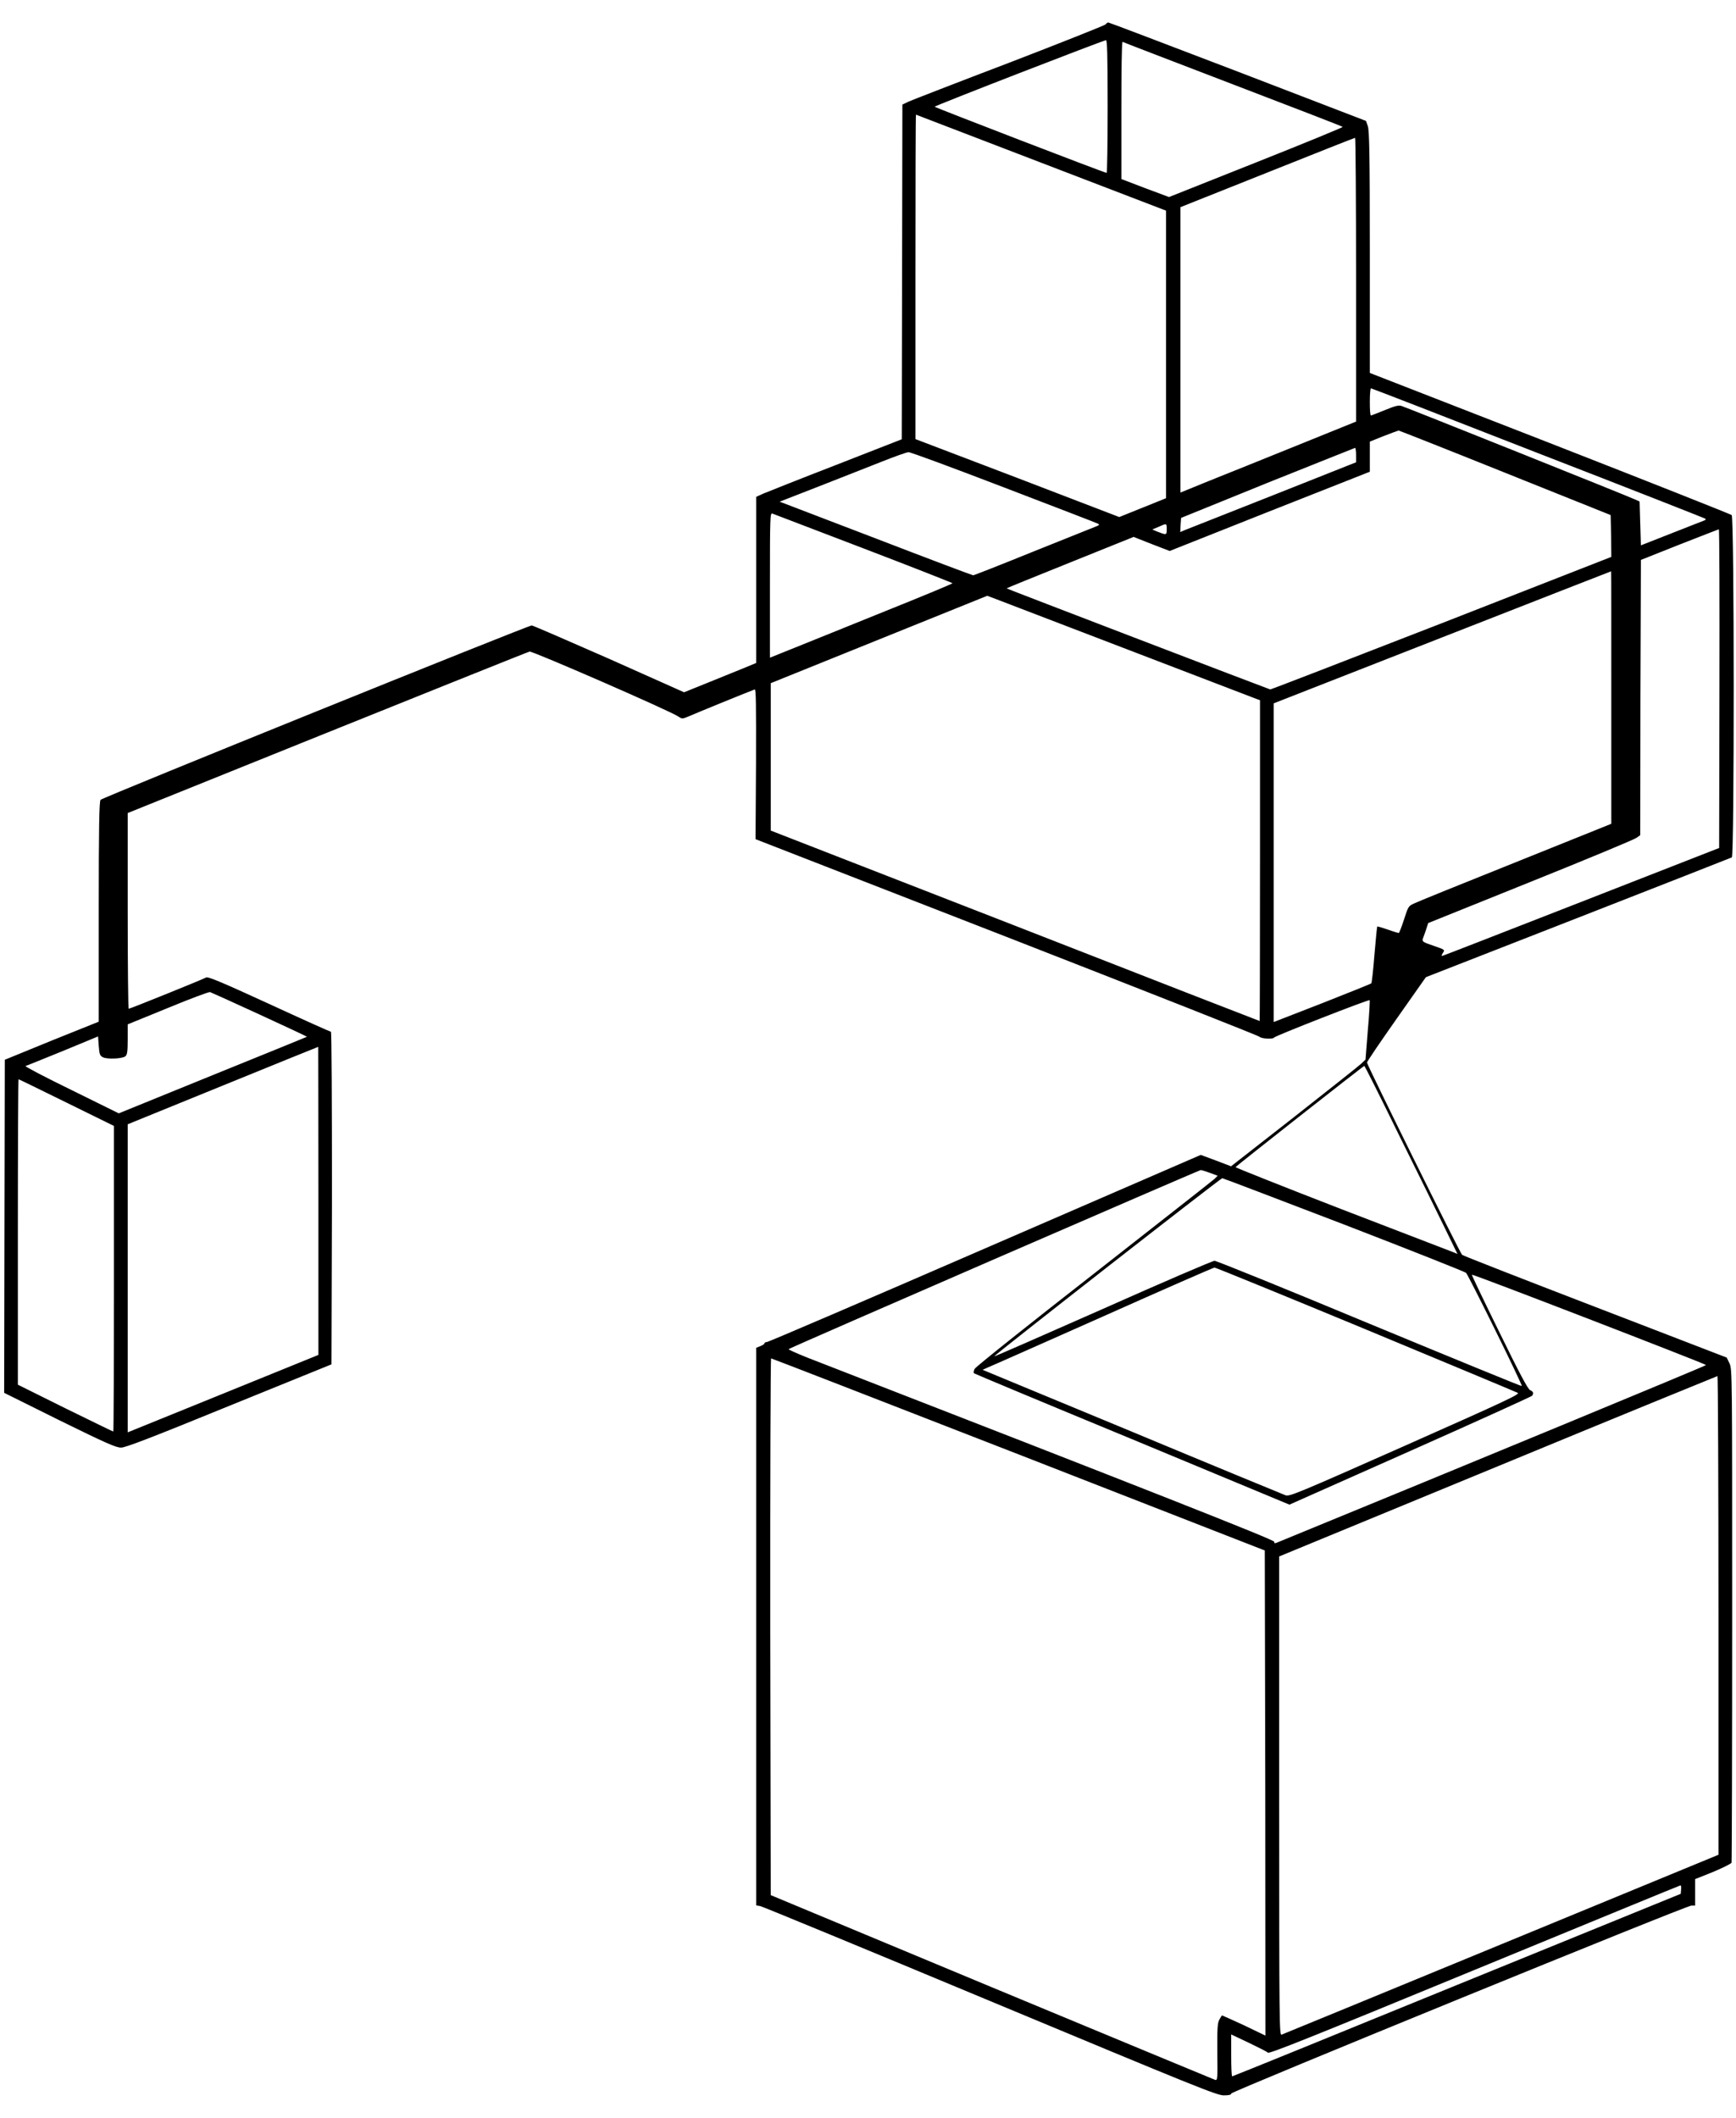 <?xml version="1.0" encoding="UTF-8"?>
<svg xmlns="http://www.w3.org/2000/svg" xmlns:xlink="http://www.w3.org/1999/xlink" width="41px" height="50px" viewBox="0 0 41 49" version="1.1">
<g id="surface1">
<path style=" stroke:none;fill-rule:nonzero;fill:rgb(0%,0%,0%);fill-opacity:1;" d="M 26.109 0.078 C 26.09 0.098 25.074 0.504 23.844 0.977 C 22.613 1.445 21.539 1.863 21.461 1.898 L 21.312 1.969 L 21.305 5.922 L 21.297 9.871 L 19.746 10.477 C 18.898 10.805 18.125 11.113 18.031 11.152 L 17.859 11.23 L 17.859 15.152 L 17.594 15.262 C 17.445 15.324 17.062 15.477 16.738 15.609 L 16.156 15.844 L 14.379 15.051 C 13.402 14.621 12.582 14.266 12.559 14.266 C 12.469 14.266 2.414 18.332 2.375 18.383 C 2.344 18.422 2.332 19.004 2.332 21.027 L 2.332 23.621 L 1.223 24.066 L 0.113 24.52 L 0.105 28.449 L 0.098 32.383 L 1.41 33.035 C 2.516 33.578 2.746 33.68 2.863 33.676 C 2.965 33.676 3.586 33.438 5.414 32.691 L 7.828 31.711 L 7.84 27.785 C 7.84 25.586 7.832 23.859 7.816 23.859 C 7.801 23.859 7.145 23.566 6.359 23.203 C 5.242 22.691 4.914 22.551 4.867 22.578 C 4.773 22.629 3.074 23.316 3.039 23.316 C 3.027 23.316 3.016 22.277 3.016 21.004 L 3.016 18.695 L 7.727 16.797 C 10.32 15.754 12.469 14.891 12.508 14.883 C 12.574 14.867 15.832 16.285 16.023 16.418 C 16.113 16.477 16.113 16.477 16.301 16.398 C 16.438 16.336 17.512 15.898 17.824 15.777 C 17.855 15.766 17.859 16.113 17.855 17.535 L 17.844 19.312 L 23.777 21.621 C 27.043 22.895 29.727 23.953 29.746 23.977 C 29.785 24.023 30.07 24.039 30.09 23.996 C 30.102 23.961 32.328 23.09 32.348 23.113 C 32.355 23.117 32.34 23.438 32.305 23.82 L 32.25 24.516 L 32.148 24.613 C 32.09 24.668 31.375 25.234 30.559 25.875 L 29.074 27.035 L 28.715 26.898 L 28.359 26.766 L 23.266 28.973 C 20.461 30.191 18.145 31.184 18.113 31.184 C 18.082 31.184 18.055 31.199 18.055 31.215 C 18.055 31.23 18.016 31.258 17.957 31.281 L 17.859 31.32 L 17.859 44.484 L 17.953 44.5 C 18 44.508 20.445 45.516 23.383 46.742 C 28.25 48.77 28.738 48.969 28.902 48.969 C 29.023 48.969 29.078 48.957 29.078 48.926 C 29.078 48.879 39.828 44.488 39.949 44.488 L 40.035 44.488 L 40.035 43.863 L 40.457 43.695 C 40.688 43.598 40.883 43.5 40.895 43.477 C 40.902 43.449 40.91 40.82 40.91 37.629 C 40.91 31.953 40.91 31.832 40.848 31.691 L 40.781 31.551 L 37.676 30.355 C 35.969 29.699 34.551 29.145 34.531 29.125 C 34.48 29.082 32.285 24.641 32.285 24.586 C 32.285 24.562 32.598 24.102 32.98 23.559 L 33.676 22.57 L 37.266 21.168 C 39.242 20.395 40.879 19.754 40.902 19.742 C 40.961 19.719 40.961 11.719 40.898 11.66 C 40.875 11.641 38.945 10.875 36.605 9.961 L 32.352 8.305 L 32.352 5.457 C 32.352 3.133 32.34 2.586 32.305 2.48 L 32.262 2.355 L 29.234 1.191 C 27.57 0.555 26.195 0.031 26.176 0.031 C 26.156 0.031 26.129 0.051 26.109 0.078 Z M 26.16 2.016 C 26.16 2.875 26.148 3.582 26.137 3.582 C 26.09 3.582 22.074 2.035 22.074 2.02 C 22.074 1.996 26.055 0.453 26.121 0.449 C 26.148 0.449 26.16 0.781 26.16 2.016 Z M 29.109 1.488 C 30.527 2.031 31.695 2.48 31.711 2.496 C 31.723 2.504 30.805 2.883 29.672 3.332 L 27.609 4.152 L 27.043 3.941 L 26.484 3.727 L 26.484 2.102 C 26.484 1.207 26.492 0.484 26.512 0.488 C 26.523 0.496 27.691 0.945 29.109 1.488 Z M 24.586 3.34 L 27.539 4.473 L 27.539 11.262 L 26.988 11.484 L 26.434 11.707 L 24.031 10.785 L 21.621 9.867 L 21.621 6.035 C 21.621 3.93 21.625 2.207 21.633 2.207 C 21.633 2.207 22.969 2.719 24.586 3.34 Z M 32.027 6.102 L 32.027 9.453 L 30.625 10.02 C 29.855 10.332 28.922 10.707 28.551 10.855 L 27.879 11.129 L 27.879 4.391 L 29.93 3.574 C 31.055 3.125 31.988 2.754 32.004 2.754 C 32.016 2.75 32.027 4.262 32.027 6.102 Z M 36.305 10.191 C 38.453 11.023 40.23 11.723 40.258 11.738 C 40.301 11.762 40.297 11.77 40.227 11.797 C 40.184 11.816 39.832 11.949 39.449 12.102 L 38.754 12.375 L 38.738 11.855 L 38.723 11.34 L 38.609 11.289 C 38.434 11.207 33.191 9.109 33.094 9.082 C 33.027 9.062 32.93 9.09 32.703 9.184 C 32.535 9.25 32.391 9.309 32.379 9.309 C 32.359 9.309 32.352 9.164 32.352 8.988 C 32.352 8.812 32.363 8.668 32.379 8.668 C 32.395 8.668 34.16 9.352 36.305 10.191 Z M 35.543 10.66 L 38.039 11.66 L 38.051 12.152 L 38.055 12.648 L 34.047 14.215 C 31.84 15.074 30.02 15.777 30 15.777 C 29.973 15.773 23.789 13.406 23.773 13.391 C 23.77 13.387 24.441 13.113 25.27 12.781 L 26.773 12.176 L 27.199 12.344 L 27.625 12.508 L 29.988 11.57 L 32.352 10.637 L 32.352 9.926 L 32.684 9.793 C 32.867 9.723 33.023 9.664 33.031 9.664 C 33.043 9.664 34.172 10.109 35.543 10.66 Z M 32.027 10.246 L 32.027 10.414 L 30.059 11.195 C 28.973 11.625 28.039 11.992 27.98 12.016 L 27.875 12.062 L 27.883 11.891 L 27.895 11.727 L 29.938 10.898 C 31.062 10.449 31.988 10.078 32.004 10.074 C 32.016 10.074 32.027 10.152 32.027 10.246 Z M 23.703 11.004 C 24.898 11.461 25.902 11.848 25.93 11.863 C 25.973 11.887 25.965 11.898 25.883 11.93 C 25.832 11.949 25.164 12.219 24.402 12.523 C 23.641 12.832 23.004 13.082 22.984 13.082 C 22.965 13.082 21.926 12.691 20.68 12.211 L 18.414 11.344 L 19.348 10.98 C 19.859 10.781 20.527 10.516 20.828 10.398 C 21.133 10.277 21.414 10.176 21.457 10.176 C 21.5 10.172 22.512 10.547 23.703 11.004 Z M 20.398 12.449 C 21.555 12.891 22.496 13.262 22.496 13.27 C 22.496 13.281 21.793 13.574 20.934 13.918 C 20.07 14.266 19.102 14.66 18.777 14.789 L 18.184 15.027 L 18.184 13.316 C 18.184 11.699 18.188 11.605 18.242 11.625 C 18.273 11.637 19.242 12.008 20.398 12.449 Z M 27.555 11.996 C 27.555 12.137 27.551 12.137 27.312 12.043 L 27.215 12 L 27.363 11.938 C 27.555 11.852 27.555 11.848 27.555 11.996 Z M 40.609 15.754 L 40.602 19.52 L 37.344 20.793 C 35.551 21.492 34.074 22.07 34.055 22.07 C 34.043 22.07 34.051 22.039 34.078 21.996 C 34.129 21.922 34.125 21.922 33.855 21.828 C 33.613 21.746 33.586 21.73 33.602 21.668 C 33.617 21.633 33.648 21.535 33.68 21.449 L 33.73 21.293 L 36.137 20.324 C 37.461 19.793 38.586 19.324 38.641 19.285 L 38.738 19.219 L 38.742 15.969 L 38.754 12.719 L 39.66 12.359 C 40.16 12.164 40.578 12 40.594 11.996 C 40.609 11.992 40.613 13.688 40.609 15.754 Z M 38.055 15.965 L 38.055 18.949 L 35.781 19.863 C 34.531 20.363 33.449 20.801 33.383 20.836 C 33.266 20.891 33.254 20.91 33.16 21.207 C 33.102 21.383 33.047 21.527 33.035 21.527 C 33.023 21.527 32.902 21.492 32.773 21.445 C 32.645 21.402 32.531 21.367 32.527 21.375 C 32.52 21.383 32.492 21.68 32.461 22.039 C 32.434 22.398 32.398 22.703 32.387 22.715 C 32.379 22.727 31.852 22.938 31.227 23.184 L 30.082 23.629 L 30.082 16.105 L 34.062 14.547 C 36.25 13.691 38.043 12.988 38.051 12.988 C 38.055 12.984 38.055 14.328 38.055 15.965 Z M 26.645 14.84 C 28.262 15.461 29.617 15.98 29.672 16 L 29.758 16.031 L 29.758 19.816 C 29.758 21.898 29.754 23.605 29.75 23.605 C 29.742 23.605 27.141 22.594 23.973 21.355 L 18.203 19.109 L 18.203 15.629 L 20.758 14.598 L 23.316 13.566 L 23.516 13.641 C 23.625 13.684 25.031 14.223 26.645 14.84 Z M 6.133 23.453 C 6.754 23.738 7.254 23.973 7.25 23.977 C 7.25 23.98 6.246 24.387 5.023 24.883 L 2.805 25.785 L 1.688 25.234 C 1.07 24.934 0.582 24.676 0.602 24.668 C 0.621 24.664 1.012 24.504 1.477 24.316 L 2.316 23.969 L 2.332 24.191 C 2.348 24.395 2.359 24.422 2.43 24.461 C 2.531 24.512 2.891 24.496 2.961 24.438 C 3.004 24.402 3.016 24.328 3.016 24.039 L 3.016 23.684 L 3.965 23.297 C 4.484 23.082 4.934 22.914 4.961 22.922 C 4.984 22.93 5.516 23.168 6.133 23.453 Z M 7.52 27.848 L 7.52 31.488 L 5.27 32.402 L 3.016 33.316 L 3.016 26.043 L 5.262 25.129 C 6.492 24.629 7.508 24.215 7.516 24.215 C 7.516 24.211 7.52 25.852 7.52 27.848 Z M 33.027 26.27 C 33.465 27.152 33.957 28.152 34.121 28.488 L 34.422 29.105 L 34.32 29.062 C 34.262 29.039 33.082 28.586 31.691 28.051 C 30.309 27.516 29.18 27.066 29.18 27.055 C 29.191 27.031 32.195 24.668 32.223 24.664 C 32.23 24.664 32.594 25.383 33.027 26.27 Z M 1.57 25.531 L 2.691 26.082 L 2.691 29.688 C 2.691 31.676 2.684 33.297 2.676 33.297 C 2.664 33.297 2.156 33.047 1.539 32.746 L 0.422 32.191 L 0.422 28.586 C 0.422 26.602 0.43 24.98 0.438 24.98 C 0.449 24.98 0.957 25.23 1.57 25.531 Z M 28.578 27.191 L 28.758 27.258 L 28.684 27.332 C 28.645 27.371 27.359 28.375 25.836 29.57 C 24.312 30.758 23.043 31.77 23.02 31.816 C 22.996 31.859 22.988 31.906 23.004 31.922 C 23.02 31.934 24.699 32.637 26.742 33.48 L 30.453 35.023 L 33.309 33.754 C 34.875 33.059 36.172 32.469 36.184 32.453 C 36.227 32.391 36.211 32.352 36.137 32.32 C 36.086 32.297 35.887 31.926 35.41 30.949 C 35.047 30.211 34.754 29.602 34.762 29.594 C 34.781 29.574 40.293 31.703 40.293 31.727 C 40.293 31.746 34.43 34.168 30.191 35.906 C 30.102 35.945 30.094 35.941 30.094 35.898 C 30.098 35.855 27.133 34.684 19.066 31.551 C 18.812 31.449 18.613 31.359 18.625 31.352 C 18.652 31.32 28.312 27.129 28.355 27.125 C 28.379 27.121 28.477 27.156 28.578 27.191 Z M 31.734 28.406 C 33.293 29.008 34.594 29.523 34.625 29.551 C 34.684 29.613 35.965 32.203 35.941 32.223 C 35.938 32.234 34.32 31.57 32.348 30.754 C 30.379 29.934 28.73 29.266 28.684 29.266 C 28.641 29.266 27.449 29.777 26.047 30.402 C 24.641 31.023 23.484 31.531 23.48 31.523 C 23.461 31.508 28.828 27.316 28.867 27.316 C 28.883 27.316 30.176 27.809 31.734 28.406 Z M 32.25 30.883 C 34.188 31.688 35.805 32.363 35.844 32.383 C 35.906 32.414 35.598 32.559 33.188 33.629 C 30.613 34.77 30.453 34.836 30.359 34.801 C 30.305 34.781 28.672 34.109 26.734 33.301 L 23.207 31.84 L 23.328 31.785 C 23.398 31.758 24.621 31.215 26.047 30.582 C 27.473 29.945 28.66 29.426 28.684 29.426 C 28.711 29.426 30.316 30.082 32.25 30.883 Z M 24.055 33.836 L 29.871 36.105 L 29.883 41.828 L 29.887 47.559 L 29.383 47.316 C 29.102 47.188 28.871 47.082 28.863 47.082 C 28.855 47.082 28.828 47.125 28.797 47.184 C 28.754 47.266 28.746 47.387 28.75 47.949 C 28.758 48.602 28.754 48.621 28.695 48.602 C 28.66 48.59 26.285 47.605 23.418 46.414 L 18.203 44.242 L 18.191 37.906 C 18.188 34.418 18.199 31.57 18.211 31.57 C 18.227 31.57 20.855 32.59 24.055 33.836 Z M 40.586 37.637 L 40.586 43.289 L 35.457 45.402 C 32.641 46.562 30.305 47.523 30.27 47.535 C 30.215 47.559 30.211 47.383 30.211 41.902 L 30.211 36.246 L 35.375 34.117 C 38.211 32.945 40.547 31.992 40.562 31.988 C 40.574 31.984 40.586 34.527 40.586 37.637 Z M 39.703 44.113 L 39.695 44.211 L 34.41 46.363 C 31.504 47.551 29.117 48.52 29.102 48.52 C 29.086 48.52 29.078 48.301 29.078 48.027 L 29.078 47.531 L 29.492 47.727 C 29.719 47.836 29.922 47.938 29.945 47.961 C 29.98 47.992 30.973 47.594 34.824 46.008 C 37.484 44.914 39.676 44.012 39.688 44.012 C 39.703 44.012 39.711 44.055 39.703 44.113 Z M 39.703 44.113 "/>
</g>
</svg>
